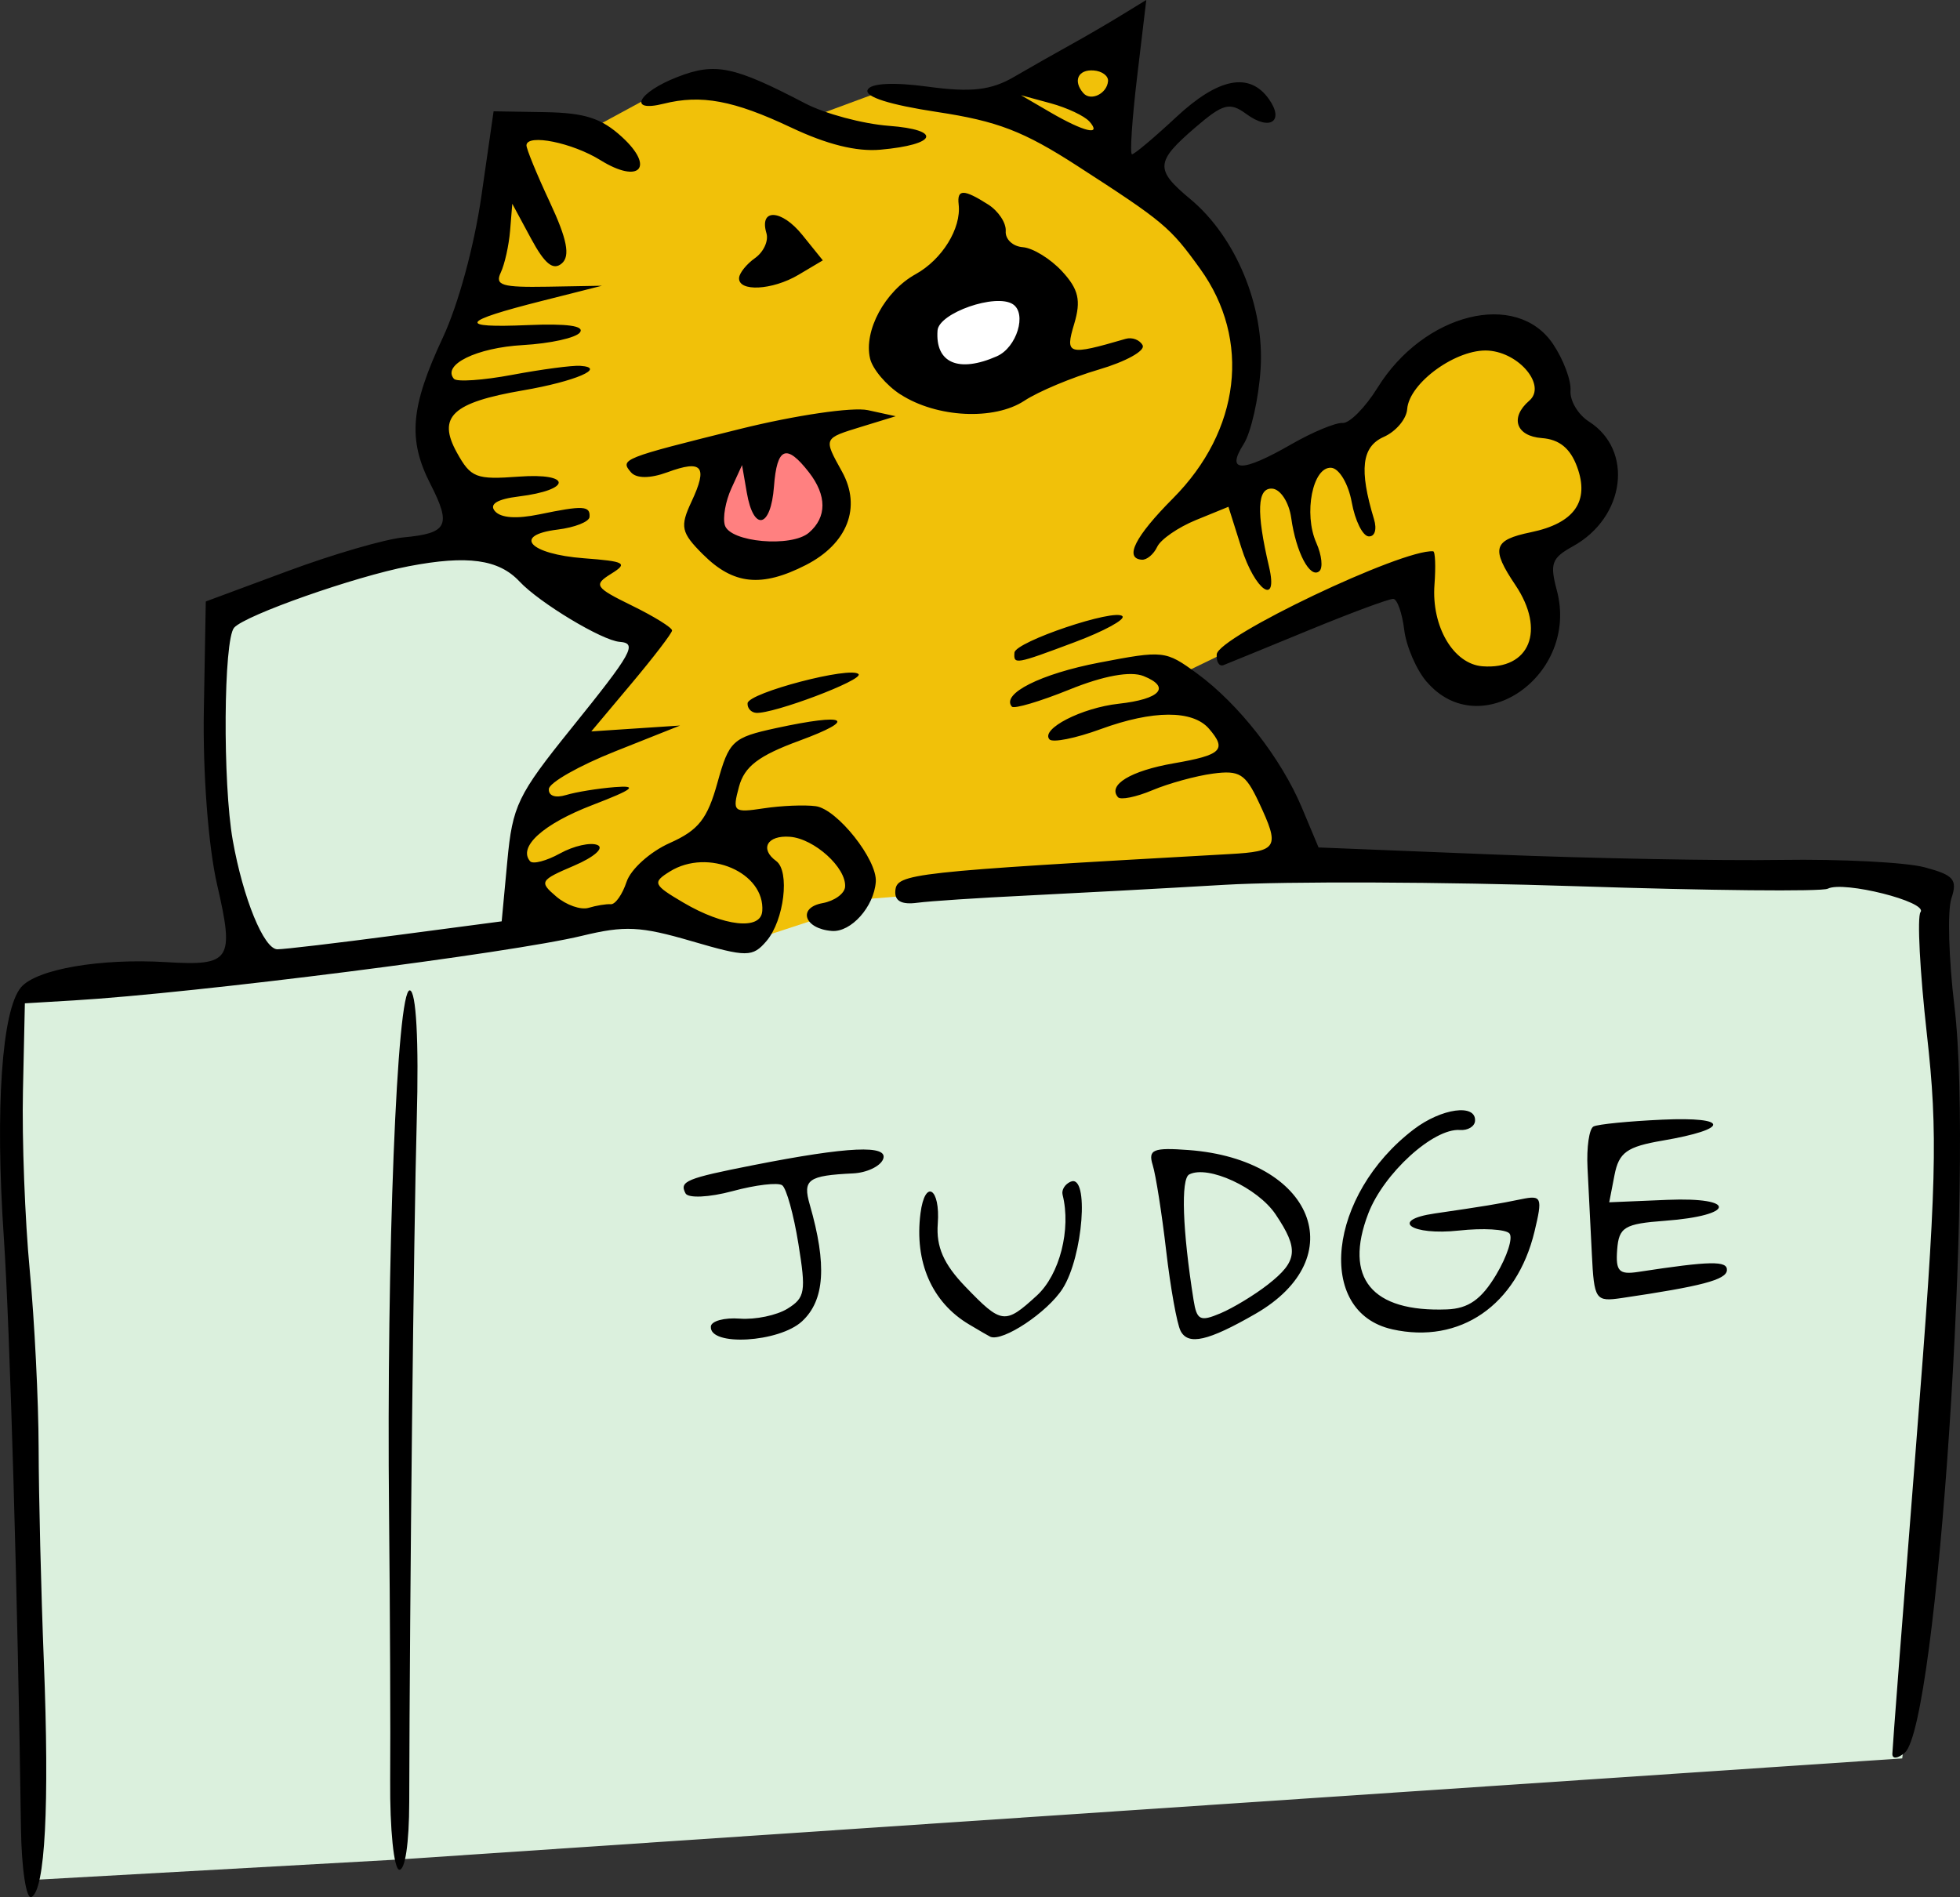 <?xml version="1.0" encoding="UTF-8" standalone="no"?>
<svg
   xmlns:dc="http://purl.org/dc/elements/1.1/"
   xmlns:cc="http://creativecommons.org/ns#"
   xmlns:rdf="http://www.w3.org/1999/02/22-rdf-syntax-ns#"
   xmlns:svg="http://www.w3.org/2000/svg"
   xmlns="http://www.w3.org/2000/svg"
   xmlns:sodipodi="http://sodipodi.sourceforge.net/DTD/sodipodi-0.dtd"
   xmlns:inkscape="http://www.inkscape.org/namespaces/inkscape"
   inkscape:version="1.0.1 (3bc2e813f5, 2020-09-07)"
   id="svg8377"
   version="1.1"
   viewBox="0 0 51.395 49.757"
   height="49.757mm"
   width="51.395mm"
   sodipodi:docname="foundwanting-color.svg"
   inkscape:export-filename="/home/lump/foundwanting-color.png"
   inkscape:export-xdpi="988.41998"
   inkscape:export-ydpi="988.41998">
  <rect x="0" y="0" width="51.395" height="49.757" fill="#333333" stroke="none"/>
  <defs
     id="defs8371">
    <filter
       id="filter8996"
       inkscape:label="Duochrome"
       style="color-interpolation-filters:sRGB">
      <feColorMatrix
         id="feColorMatrix8976"
         result="colormatrix1"
         type="luminanceToAlpha" />
      <feFlood
         id="feFlood8978"
         result="flood1"
         flood-color="rgb(0,0,0)"
         flood-opacity="1" />
      <feComposite
         id="feComposite8980"
         result="composite1"
         operator="out"
         in2="colormatrix1" />
      <feFlood
         id="feFlood8982"
         result="flood2"
         flood-color="rgb(255,255,255)"
         flood-opacity="1" />
      <feComposite
         id="feComposite8984"
         operator="in"
         result="composite2"
         in2="colormatrix1" />
      <feComposite
         k4="0"
         k1="0"
         id="feComposite8986"
         result="composite3"
         operator="arithmetic"
         k3="1"
         k2="1"
         in2="composite1"
         in="composite2" />
      <feColorMatrix
         id="feColorMatrix8988"
         result="colormatrix2"
         values="2 -1 0 0 0 0 2 -1 0 0 -1 0 2 0 0 0 0 0 1 0 "
         type="matrix"
         in="composite3" />
      <feComposite
         k4="0"
         k3="0"
         k1="0"
         id="feComposite8990"
         result="composite4"
         k2="2"
         operator="arithmetic"
         in2="composite3"
         in="colormatrix2" />
      <feBlend
         id="feBlend8992"
         result="blend"
         mode="normal"
         in2="composite3"
         in="composite4" />
      <feComposite
         id="feComposite8994"
         operator="in"
         in2="SourceGraphic" />
    </filter>
  </defs>
  <sodipodi:namedview
     inkscape:window-maximized="0"
     inkscape:window-y="34"
     inkscape:window-x="965"
     inkscape:window-height="1034"
     inkscape:window-width="943"
     fit-margin-bottom="0"
     fit-margin-right="0"
     fit-margin-left="0"
     fit-margin-top="0"
     showgrid="false"
     inkscape:document-rotation="0"
     inkscape:current-layer="layer1"
     inkscape:document-units="mm"
     inkscape:cy="71.753543"
     inkscape:cx="46.183096"
     inkscape:zoom="1.4939521"
     inkscape:pageshadow="2"
     inkscape:pageopacity="0.0"
     borderopacity="1.0"
     bordercolor="#666666"
     pagecolor="#ffffff"
     id="base" />
  <g
     transform="translate(-71.875,-108.238)"
     id="layer1"
     inkscape:groupmode="layer"
     inkscape:label="Layer 1">
    <path
       id="path9014"
       d="m 72.889,157.532 -0.753,-22.32 0.265,-0.849 5.834,-0.623 -0.86,-7.152 0.449,-2.319 6.41,-2.028 4.555,2.607 -0.242,0.716 -2.321,2.709 -0.404,1.369 -0.565,1.63 0.617,1.212 2.696,-0.208 2.708,0.657 2.956,-0.953 0.401,-0.649 3.422,-0.13 21.979,-0.095 2.354,0.446 0.396,2.966 -0.097,12.526 -0.934,7.31 -39.447,2.652 z"
       style="fill:#dbf0dd;fill-opacity:1;stroke-width:0.423;stroke-linecap:round;stroke-opacity:0.058" />
    <path
       id="path9016"
       d="m 94.019,132.103 -2.428,0.795 -2.987,-0.881 -2.731,0.675 -0.497,-1.856 0.42,-1.749 1.985,-2.77 0.927,-1.231 -0.674,-0.995 -4.221,-2.777 -0.864,-2.627 1.798,-3.6 0.679,-3.662 1.856,0.245 2.197,-1.191 c 0,0 1.087,0.057 1.357,0.057 0.271,0 2.233,0.807 2.233,0.807 l 1.877,-0.694 3.141,0.204 3.35,-1.892 0.067,3.89 2.041,1.378 0.636,1.759 0.498,2.568 -0.707,2.601 2.206,-1.021 c 0,0 1.419,-0.53 1.498,-0.718 0.079,-0.188 2.25,-2.296 2.25,-2.296 l 1.896,-0.149 1.583,2.595 0.369,0.984 -0.168,1.453 -1.474,0.562 0.437,2.007 -0.615,1.28 -0.787,0.468 -0.921,-0.152 -0.862,-0.691 -0.59,-2.446 -5.828,2.825 2.574,3.048 -0.002,2.024 -11.281,0.914 z"
       style="fill:#f1c109;fill-opacity:1;stroke-width:0.423;stroke-linecap:round;stroke-opacity:0.058" />
    <path
       id="path9018"
       d="m 90.592,120.013 -0.07,2.305 1.39,0.854 1.53,-0.844 0.011,-1.894 -0.553,-0.643 z"
       style="fill:#ff8080;fill-opacity:1;stroke-width:0.423;stroke-linecap:round;stroke-opacity:0.058" />
    <path
       id="path9020"
       d="m 95.553,116.606 1.107,1.623 1.881,-0.345 0.711,-2.094 -0.614,-0.558 -2.073,0.599 z"
       style="fill:#ffffff;fill-opacity:1;stroke-width:0.423;stroke-linecap:round;stroke-opacity:0.058" />
    <path
       sodipodi:nodetypes="cssssscssssscccsssssccsscsssssscssssscssssssscccsssscsscssssssssssscsscssssscscsssssccccsssssscsscssssssssssssscsssssssssssssssssssssscsccssscsssssssscsssssssscssssscscccssssssssssssssssssssscsssssscsssccsssssssssssscssscsssssssssssssssssssssscsssssssscssscssssssssscsssssssccsscssssssssssssscsscssssssssscssscssssssssscssccsssssssscsscsssssc"
       id="path8998"
       d="m 72.425,156.194 c -0.083,-5.984 -0.291,-13.165 -0.451,-15.523 -0.229,-3.372 -0.05,-5.951 0.453,-6.541 0.405,-0.475 2.076,-0.764 3.815,-0.659 1.682,0.102 1.783,-0.052 1.327,-2.027 -0.232,-1.006 -0.378,-2.927 -0.349,-4.582 l 0.051,-2.85 2.156,-0.8 c 1.186,-0.44 2.55,-0.836 3.031,-0.881 1.156,-0.107 1.258,-0.312 0.703,-1.399 -0.597,-1.168 -0.524,-2.024 0.328,-3.845 0.402,-0.86 0.819,-2.391 1.008,-3.699 l 0.321,-2.231 1.34,0.022 c 1.053,0.018 1.487,0.157 2.026,0.651 0.873,0.799 0.459,1.244 -0.565,0.608 -0.736,-0.457 -1.917,-0.697 -1.939,-0.393 -0.007,0.087 0.269,0.761 0.613,1.496 0.453,0.97 0.539,1.411 0.314,1.605 -0.226,0.194 -0.447,0.016 -0.805,-0.648 l -0.494,-0.916 -0.057,0.704 c -0.032,0.387 -0.142,0.882 -0.245,1.1 -0.159,0.336 0.029,0.392 1.232,0.371 l 1.42,-0.025 -1.578,0.399 c -2.128,0.538 -2.229,0.712 -0.368,0.633 1.039,-0.044 1.496,0.02 1.371,0.192 -0.103,0.142 -0.777,0.291 -1.498,0.332 -1.212,0.069 -2.124,0.516 -1.807,0.885 0.074,0.086 0.763,0.039 1.531,-0.105 0.768,-0.144 1.569,-0.25 1.779,-0.236 0.71,0.047 -0.13,0.409 -1.494,0.643 -1.86,0.319 -2.258,0.692 -1.74,1.63 0.367,0.663 0.502,0.716 1.623,0.633 1.4,-0.104 1.397,0.349 -0.004,0.521 -0.56,0.069 -0.776,0.202 -0.621,0.383 0.155,0.181 0.563,0.21 1.169,0.085 1.142,-0.237 1.335,-0.227 1.313,0.068 -0.009,0.127 -0.387,0.276 -0.839,0.332 -1.195,0.147 -0.738,0.644 0.691,0.752 1.085,0.082 1.165,0.128 0.713,0.408 -0.468,0.291 -0.424,0.358 0.55,0.835 0.582,0.285 1.054,0.579 1.049,0.652 -0.005,0.073 -0.484,0.699 -1.064,1.39 l -1.054,1.256 1.164,-0.077 1.164,-0.077 -1.709,0.68 c -0.94,0.374 -1.72,0.817 -1.732,0.983 -0.014,0.181 0.169,0.245 0.452,0.159 0.261,-0.079 0.835,-0.172 1.276,-0.207 0.624,-0.049 0.494,0.055 -0.591,0.472 -1.286,0.494 -1.952,1.096 -1.629,1.472 0.073,0.085 0.426,-0.007 0.785,-0.205 0.358,-0.198 0.8,-0.297 0.981,-0.221 0.185,0.078 -0.084,0.316 -0.613,0.542 -0.897,0.383 -0.92,0.423 -0.466,0.81 0.262,0.224 0.643,0.357 0.846,0.296 0.203,-0.061 0.465,-0.104 0.583,-0.095 0.118,0.009 0.304,-0.255 0.414,-0.587 0.11,-0.332 0.619,-0.789 1.13,-1.017 0.756,-0.337 0.989,-0.631 1.253,-1.583 0.305,-1.099 0.396,-1.184 1.538,-1.432 1.859,-0.403 2.161,-0.239 0.609,0.331 -1.067,0.392 -1.439,0.675 -1.582,1.206 -0.178,0.66 -0.147,0.688 0.65,0.567 0.461,-0.07 1.074,-0.095 1.363,-0.056 0.56,0.075 1.616,1.405 1.574,1.983 -0.047,0.654 -0.648,1.327 -1.151,1.289 -0.726,-0.055 -0.911,-0.609 -0.243,-0.73 0.311,-0.057 0.576,-0.249 0.589,-0.427 0.037,-0.498 -0.808,-1.265 -1.448,-1.313 -0.594,-0.045 -0.798,0.317 -0.359,0.636 0.364,0.265 0.209,1.556 -0.253,2.097 -0.365,0.428 -0.516,0.428 -1.963,0.005 -1.346,-0.393 -1.753,-0.413 -2.879,-0.14 -1.863,0.452 -10.132,1.503 -13.314,1.693 l -1.292,0.077 -0.05,2.298 c -0.028,1.264 0.052,3.38 0.178,4.703 0.125,1.323 0.23,3.42 0.233,4.661 0.003,1.241 0.064,3.752 0.136,5.581 0.15,3.808 0.035,6.01 -0.324,6.196 -0.136,0.071 -0.26,-0.737 -0.275,-1.796 z m 9.815,-23.425 2.79,-0.368 0.148,-1.581 c 0.136,-1.455 0.27,-1.732 1.678,-3.48 1.604,-1.99 1.74,-2.233 1.267,-2.269 -0.461,-0.035 -2.103,-1.024 -2.625,-1.582 -0.545,-0.583 -1.366,-0.696 -2.905,-0.401 -1.409,0.27 -4.284,1.281 -4.578,1.611 -0.279,0.313 -0.303,4.082 -0.036,5.58 0.272,1.524 0.815,2.851 1.169,2.855 0.166,0.002 1.557,-0.162 3.091,-0.365 z m 9.623,-0.631 c 0.077,-1.019 -1.423,-1.666 -2.422,-1.045 -0.465,0.289 -0.44,0.35 0.352,0.816 1.061,0.626 2.031,0.733 2.069,0.228 z m -9.757,22.796 c 0.01,-1.276 -0.003,-4.411 -0.029,-6.967 -0.069,-6.806 0.206,-13.782 0.543,-13.756 0.169,0.013 0.24,1.326 0.183,3.397 -0.08,2.929 -0.184,12.372 -0.197,17.895 -0.003,1.075 -0.107,1.783 -0.261,1.771 -0.141,-0.011 -0.249,-1.063 -0.239,-2.34 z m 39.39,-0.7 c 0.002,-0.138 0.282,-3.775 0.621,-8.08 0.545,-6.914 0.578,-8.176 0.284,-10.798 -0.183,-1.633 -0.258,-3.072 -0.166,-3.198 0.195,-0.268 -2.022,-0.826 -2.433,-0.613 -0.153,0.079 -3.114,0.05 -6.581,-0.065 -3.466,-0.115 -7.622,-0.132 -9.234,-0.037 -1.612,0.095 -3.95,0.221 -5.195,0.282 -1.245,0.06 -2.535,0.145 -2.866,0.189 -0.409,0.054 -0.594,-0.045 -0.574,-0.31 0.035,-0.459 0.37,-0.496 8.762,-0.967 1.274,-0.071 1.329,-0.17 0.766,-1.367 -0.349,-0.741 -0.504,-0.837 -1.204,-0.743 -0.442,0.059 -1.155,0.255 -1.583,0.435 -0.428,0.18 -0.835,0.262 -0.903,0.183 -0.277,-0.322 0.334,-0.692 1.46,-0.888 1.26,-0.218 1.402,-0.356 0.928,-0.907 -0.426,-0.495 -1.47,-0.492 -2.839,0.009 -0.66,0.242 -1.266,0.363 -1.346,0.269 -0.234,-0.272 0.844,-0.827 1.817,-0.934 1.092,-0.121 1.375,-0.435 0.653,-0.725 -0.343,-0.138 -1.049,-0.01 -1.944,0.353 -0.774,0.313 -1.454,0.514 -1.511,0.448 -0.288,-0.335 0.757,-0.861 2.294,-1.155 1.684,-0.323 1.736,-0.317 2.556,0.281 1.095,0.799 2.21,2.225 2.755,3.524 l 0.437,1.043 4.629,0.186 c 2.546,0.102 5.922,0.166 7.501,0.141 1.579,-0.024 3.273,0.063 3.764,0.194 0.763,0.204 0.865,0.321 0.7,0.816 -0.106,0.318 -0.07,1.591 0.08,2.829 0.52,4.303 -0.448,18.84 -1.302,19.575 -0.182,0.156 -0.328,0.171 -0.326,0.032 z M 90.514,143.028 c 0.011,-0.145 0.353,-0.239 0.761,-0.208 0.408,0.031 0.97,-0.087 1.25,-0.261 0.462,-0.287 0.489,-0.445 0.285,-1.704 -0.123,-0.763 -0.314,-1.453 -0.424,-1.532 -0.11,-0.08 -0.697,-0.011 -1.305,0.154 -0.608,0.164 -1.162,0.19 -1.231,0.057 -0.165,-0.317 0.016,-0.392 1.778,-0.739 2.496,-0.492 3.562,-0.54 3.402,-0.153 -0.077,0.186 -0.431,0.352 -0.785,0.369 -1.182,0.057 -1.327,0.161 -1.136,0.821 0.454,1.576 0.392,2.509 -0.204,3.059 -0.602,0.556 -2.43,0.662 -2.39,0.138 z m 6.77,-0.057 c -0.974,-0.58 -1.435,-1.638 -1.272,-2.913 0.117,-0.913 0.524,-0.666 0.453,0.275 -0.045,0.603 0.154,1.057 0.721,1.646 0.954,0.991 1.04,1.002 1.877,0.236 0.599,-0.549 0.903,-1.74 0.675,-2.645 -0.032,-0.127 0.065,-0.281 0.216,-0.343 0.487,-0.199 0.322,1.962 -0.214,2.805 -0.394,0.619 -1.567,1.401 -1.896,1.264 -0.029,-0.012 -0.281,-0.158 -0.56,-0.325 z m 5.548,0.17 c -0.095,-0.183 -0.265,-1.129 -0.378,-2.103 -0.113,-0.974 -0.272,-1.985 -0.353,-2.246 -0.126,-0.406 0.012,-0.463 0.945,-0.393 3.267,0.246 4.314,2.819 1.748,4.296 -1.244,0.716 -1.762,0.833 -1.962,0.447 z m 2.291,-1.216 c 0.781,-0.611 0.815,-0.925 0.201,-1.839 -0.47,-0.7 -1.774,-1.302 -2.266,-1.047 -0.223,0.116 -0.176,1.466 0.114,3.289 0.085,0.535 0.172,0.578 0.707,0.352 0.335,-0.142 0.895,-0.482 1.244,-0.755 z m 3.256,1.174 c -2.019,-0.452 -1.688,-3.521 0.565,-5.241 0.729,-0.557 1.643,-0.682 1.609,-0.221 -0.011,0.145 -0.189,0.251 -0.395,0.236 -0.695,-0.052 -2,1.136 -2.404,2.19 -0.649,1.693 0.088,2.591 2.064,2.515 0.563,-0.022 0.902,-0.261 1.29,-0.91 0.289,-0.484 0.445,-0.971 0.347,-1.082 -0.098,-0.11 -0.693,-0.145 -1.322,-0.076 -1.256,0.137 -1.838,-0.273 -0.635,-0.448 1.278,-0.186 1.669,-0.25 2.268,-0.374 0.537,-0.111 0.562,-0.048 0.347,0.847 -0.466,1.937 -1.957,2.962 -3.733,2.565 z m 5.237,-1.98 c -0.034,-0.696 -0.085,-1.708 -0.113,-2.249 -0.028,-0.541 0.043,-1.031 0.157,-1.089 0.114,-0.059 0.926,-0.139 1.805,-0.179 1.774,-0.08 1.778,0.246 0.007,0.549 -0.938,0.16 -1.146,0.31 -1.262,0.905 l -0.138,0.713 1.523,-0.064 c 1.841,-0.077 1.786,0.412 -0.061,0.549 -1.065,0.079 -1.21,0.167 -1.254,0.761 -0.042,0.562 0.049,0.657 0.553,0.58 1.896,-0.29 2.344,-0.298 2.325,-0.042 -0.019,0.249 -0.666,0.419 -2.758,0.727 -0.69,0.101 -0.724,0.051 -0.784,-1.16 z M 91.478,126.681 c 0.021,-0.275 2.721,-0.982 2.91,-0.762 0.131,0.153 -2.239,1.047 -2.686,1.014 -0.133,-0.01 -0.234,-0.123 -0.224,-0.252 z m 17.811,-0.557 c -0.273,-0.317 -0.54,-0.934 -0.593,-1.371 -0.054,-0.437 -0.182,-0.801 -0.285,-0.809 -0.103,-0.008 -1.101,0.362 -2.218,0.822 -1.117,0.46 -2.123,0.872 -2.235,0.915 -0.113,0.043 -0.193,-0.084 -0.178,-0.282 0.035,-0.463 4.865,-2.764 5.675,-2.703 0.055,0.004 0.07,0.397 0.035,0.872 -0.083,1.1 0.497,2.086 1.26,2.144 1.24,0.093 1.659,-0.943 0.862,-2.13 -0.647,-0.963 -0.583,-1.181 0.408,-1.386 1.138,-0.236 1.543,-0.81 1.209,-1.716 -0.178,-0.485 -0.465,-0.719 -0.924,-0.753 -0.68,-0.051 -0.843,-0.539 -0.329,-0.981 0.453,-0.389 -0.247,-1.251 -1.065,-1.313 -0.828,-0.062 -2.085,0.84 -2.137,1.535 -0.019,0.26 -0.296,0.587 -0.614,0.728 -0.578,0.256 -0.65,0.857 -0.257,2.155 0.083,0.272 0.022,0.466 -0.141,0.454 -0.156,-0.012 -0.355,-0.415 -0.442,-0.896 -0.087,-0.481 -0.328,-0.887 -0.537,-0.903 -0.486,-0.036 -0.732,1.201 -0.391,1.97 0.143,0.322 0.178,0.656 0.079,0.741 -0.242,0.208 -0.612,-0.491 -0.738,-1.397 -0.057,-0.406 -0.28,-0.751 -0.496,-0.767 -0.397,-0.03 -0.424,0.606 -0.085,2.05 0.248,1.056 -0.37,0.628 -0.727,-0.503 l -0.338,-1.071 -0.85,0.347 c -0.468,0.191 -0.926,0.507 -1.018,0.703 -0.092,0.196 -0.274,0.348 -0.404,0.338 -0.467,-0.035 -0.174,-0.612 0.816,-1.607 1.772,-1.78 2.055,-4.16 0.716,-6.02 -0.791,-1.099 -0.947,-1.23 -3.215,-2.696 -1.417,-0.916 -2.1,-1.179 -3.683,-1.419 -1.246,-0.189 -1.901,-0.397 -1.824,-0.579 0.074,-0.176 0.676,-0.208 1.587,-0.084 1.127,0.153 1.65,0.094 2.252,-0.257 0.432,-0.251 1.096,-0.629 1.477,-0.839 0.381,-0.21 0.984,-0.561 1.342,-0.781 l 0.65,-0.398 -0.241,2.02 c -0.132,1.111 -0.193,2.023 -0.134,2.027 0.059,0.004 0.581,-0.435 1.16,-0.975 1.106,-1.031 1.92,-1.19 2.429,-0.474 0.416,0.585 0.026,0.846 -0.589,0.394 -0.437,-0.321 -0.611,-0.275 -1.341,0.353 -1.047,0.901 -1.061,1.102 -0.131,1.876 1.199,0.997 1.953,2.823 1.844,4.464 -0.051,0.776 -0.251,1.659 -0.444,1.963 -0.475,0.747 -0.046,0.75 1.244,0.008 0.561,-0.323 1.168,-0.575 1.349,-0.562 0.181,0.014 0.594,-0.403 0.919,-0.926 1.215,-1.96 3.647,-2.564 4.601,-1.144 0.272,0.405 0.478,0.954 0.458,1.219 -0.02,0.266 0.197,0.631 0.482,0.813 1.18,0.751 0.955,2.513 -0.419,3.272 -0.558,0.309 -0.61,0.45 -0.421,1.158 0.59,2.214 -2,4.037 -3.409,2.399 z M 100.439,111.423 c -0.128,-0.145 -0.583,-0.359 -1.012,-0.476 l -0.78,-0.212 0.763,0.445 c 0.89,0.519 1.373,0.633 1.03,0.242 z m 0.491,-1.059 c 0.01,-0.137 -0.159,-0.262 -0.377,-0.278 -0.408,-0.031 -0.548,0.272 -0.273,0.591 0.195,0.227 0.625,0.019 0.65,-0.313 z m -2.454,14.99 c 0.022,-0.286 2.646,-1.17 2.832,-0.954 0.075,0.087 -0.488,0.393 -1.251,0.679 -1.56,0.585 -1.605,0.593 -1.581,0.276 z m -8.167,-2.575 c -0.576,-0.576 -0.609,-0.728 -0.301,-1.386 0.434,-0.926 0.285,-1.107 -0.634,-0.769 -0.45,0.165 -0.811,0.166 -0.953,0.001 -0.296,-0.344 -0.235,-0.368 2.859,-1.137 1.444,-0.359 2.954,-0.581 3.354,-0.493 l 0.728,0.159 -0.883,0.271 c -1.024,0.315 -1.015,0.294 -0.524,1.183 0.515,0.932 0.144,1.89 -0.95,2.449 -1.161,0.593 -1.9,0.517 -2.695,-0.278 z m 2.779,-0.572 c 0.472,-0.406 0.471,-0.976 -0.002,-1.584 -0.591,-0.76 -0.838,-0.659 -0.916,0.375 -0.082,1.091 -0.534,1.193 -0.712,0.161 l -0.125,-0.724 -0.279,0.61 c -0.154,0.335 -0.231,0.77 -0.172,0.967 0.134,0.447 1.747,0.59 2.205,0.196 z m 2.4,-3.623 c -0.373,-0.241 -0.732,-0.665 -0.798,-0.943 -0.172,-0.727 0.389,-1.767 1.194,-2.212 0.696,-0.385 1.201,-1.203 1.129,-1.829 -0.047,-0.407 0.132,-0.407 0.773,10e-4 0.269,0.171 0.477,0.485 0.461,0.698 -0.016,0.213 0.186,0.403 0.449,0.422 0.263,0.02 0.726,0.305 1.029,0.633 0.433,0.469 0.501,0.764 0.318,1.377 -0.245,0.816 -0.173,0.837 1.348,0.394 0.171,-0.05 0.372,0.026 0.446,0.169 0.074,0.143 -0.443,0.429 -1.149,0.636 -0.706,0.207 -1.583,0.575 -1.949,0.816 -0.794,0.524 -2.302,0.449 -3.25,-0.163 z m 2.529,-1.004 c 0.52,-0.23 0.792,-1.12 0.417,-1.364 -0.447,-0.292 -1.941,0.229 -1.975,0.689 -0.064,0.854 0.552,1.12 1.559,0.675 z m -6.761,-2.059 c 0.01,-0.127 0.199,-0.361 0.421,-0.518 0.222,-0.158 0.355,-0.449 0.296,-0.647 -0.198,-0.66 0.395,-0.633 0.94,0.043 l 0.538,0.667 -0.638,0.379 c -0.688,0.408 -1.586,0.453 -1.558,0.077 z m 1.358,-3.941 c -1.499,-0.709 -2.353,-0.868 -3.336,-0.622 -0.957,0.24 -0.677,-0.298 0.366,-0.703 0.988,-0.383 1.471,-0.283 3.341,0.693 0.522,0.273 1.511,0.538 2.198,0.59 1.407,0.106 1.268,0.493 -0.224,0.626 -0.626,0.056 -1.401,-0.137 -2.344,-0.584 z"
       style="fill:#000000;stroke-width:0.265" />
  </g>
</svg>
